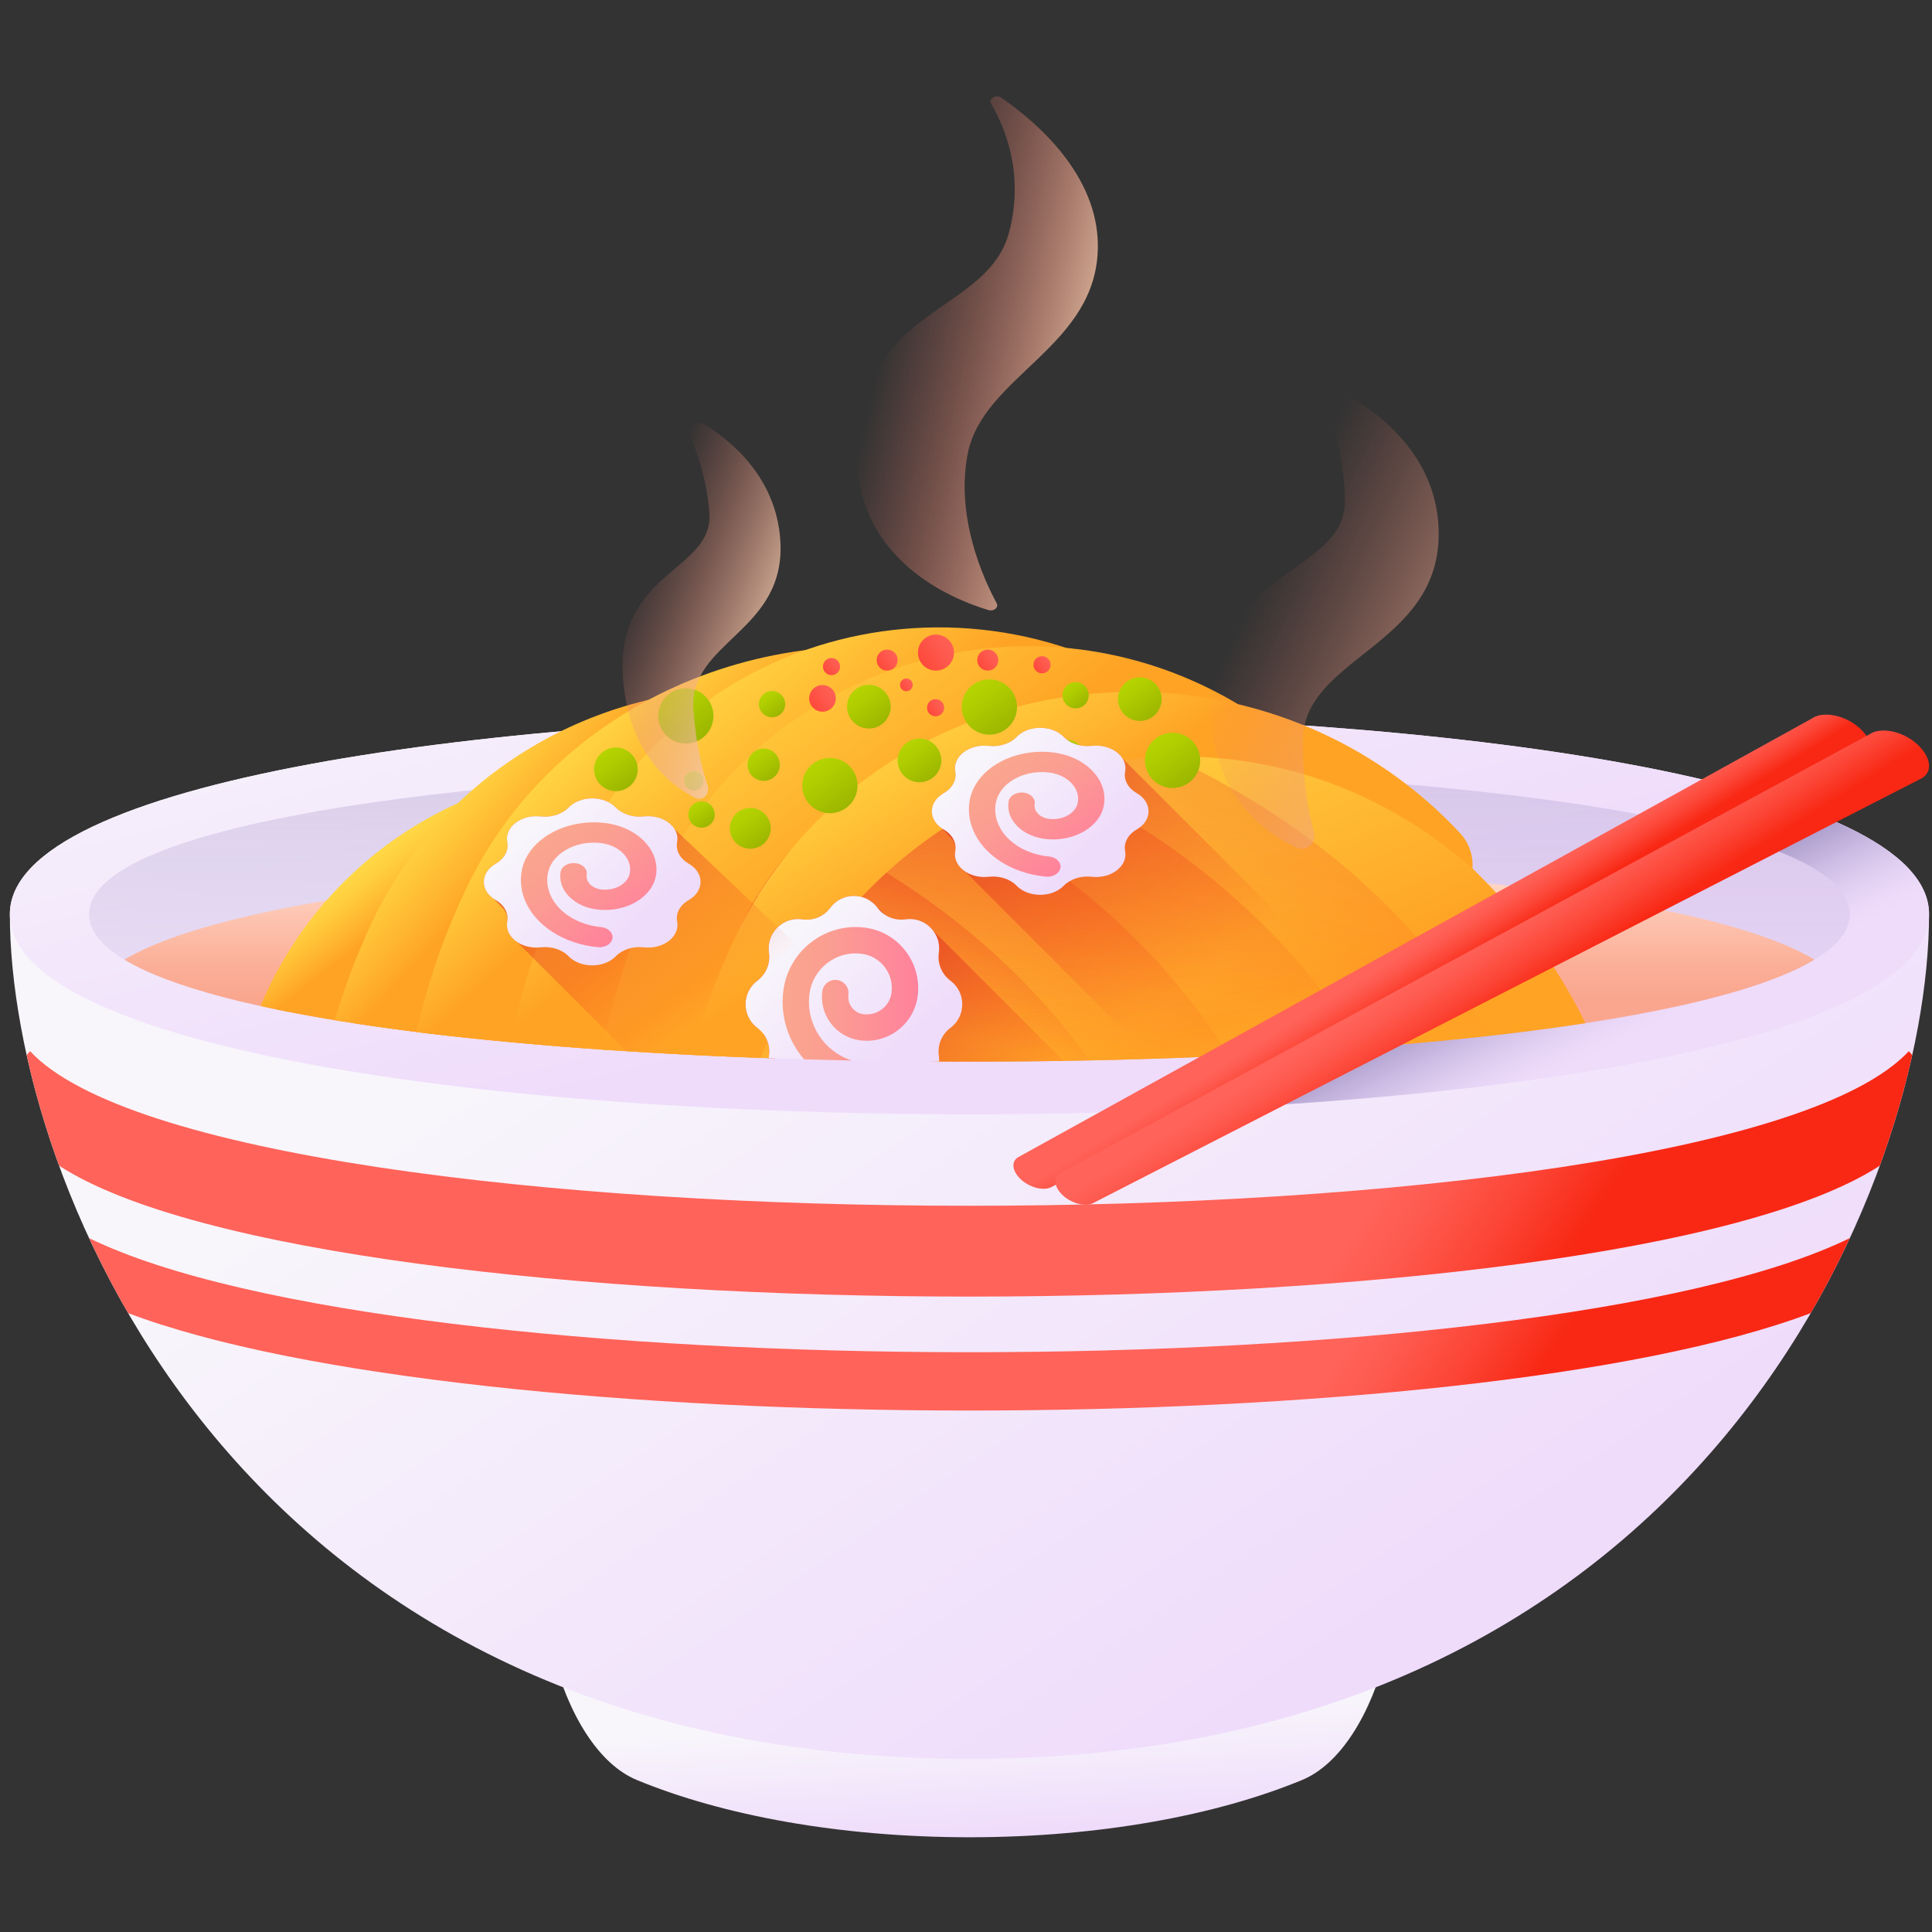 <svg width="151" height="151" viewBox="0 0 151 151" fill="none" xmlns="http://www.w3.org/2000/svg">
<rect x="0" y="0" width="151" height="151" fill="#333333" stroke="none"/>
<g clip-path="url(#clip0_343_7808)">
<path d="M75.77 133.89C63.388 133.89 52.024 132.056 43.123 129C44.404 134.065 46.809 137.895 49.776 139.121C56.471 141.888 65.647 143.595 75.77 143.595C85.893 143.595 95.069 141.888 101.764 139.121C104.731 137.895 107.137 134.065 108.417 129C99.516 132.056 88.153 133.89 75.77 133.89Z" fill="url(#paint0_linear_343_7808)"/>
<path d="M150.77 71.456C150.77 50.61 0.77 50.61 0.77 71.456C0.77 92.301 18.395 137.464 75.769 137.464C133.144 137.464 150.77 92.301 150.77 71.456Z" fill="url(#paint1_linear_343_7808)"/>
<path d="M150.77 71.456C150.77 92.301 0.77 92.301 0.77 71.456C0.77 50.61 150.77 50.61 150.77 71.456Z" fill="url(#paint2_linear_343_7808)"/>
<path d="M144.576 71.456C144.576 86.818 6.963 86.818 6.963 71.456C6.963 56.093 144.576 56.093 144.576 71.456Z" fill="url(#paint3_linear_343_7808)"/>
<path d="M9.722 75.004C16.915 79.341 37.293 81.909 60.096 82.707C62.387 82.787 64.702 80.79 67.031 80.835C69.108 80.875 71.197 82.959 73.288 82.97C102.714 83.129 132.746 80.473 141.817 75.004C124.186 64.374 27.353 64.374 9.722 75.004Z" fill="url(#paint4_linear_343_7808)"/>
<path d="M2.084 82.462C2.695 85.223 3.533 88.13 4.62 91.108C25.591 104.748 125.948 104.748 146.919 91.108C148.005 88.13 148.843 85.223 149.455 82.462C149.368 82.359 149.283 82.257 149.189 82.156C134.218 98.269 17.321 98.269 2.35 82.156C2.256 82.257 2.17 82.359 2.084 82.462Z" fill="url(#paint5_linear_343_7808)"/>
<path d="M6.963 96.768C7.87 98.72 8.884 100.681 10.017 102.631C36.867 112.781 114.672 112.781 141.521 102.631C142.654 100.681 143.669 98.72 144.576 96.768C120.244 108.659 31.295 108.659 6.963 96.768Z" fill="url(#paint6_linear_343_7808)"/>
<path d="M123.914 79.97C110.326 82.067 91.713 83.067 73.333 82.971C71.433 82.961 69.534 80.88 67.645 80.847C65.116 80.802 62.601 82.795 60.116 82.708C48.085 82.288 36.728 81.375 27.626 79.971C31.355 72.335 37.52 65.779 45.291 61.003C53.861 55.733 64.391 52.627 75.77 52.627C87.15 52.627 97.679 55.733 106.25 61.003C114.02 65.779 120.185 72.335 123.914 79.97Z" fill="url(#paint7_linear_343_7808)"/>
<path d="M116.339 80.971C112.059 73.683 105.755 67.406 98.057 62.674C93.142 59.651 87.657 57.259 81.765 55.635C71.255 52.737 60.014 53.61 50.187 58.332C48.494 59.146 46.859 60.038 45.291 61.002C37.52 65.779 31.355 72.335 27.626 79.97C51.222 83.612 89.967 83.945 116.339 80.971Z" fill="url(#paint8_linear_343_7808)"/>
<path d="M106.345 81.9C102.075 74.877 95.92 68.819 88.442 64.223C83.565 61.223 78.127 58.845 72.287 57.222C63.21 54.699 53.455 56.013 45.416 60.926C45.374 60.951 45.332 60.977 45.291 61.003C37.52 65.779 31.355 72.335 27.626 79.97C48.387 83.174 80.875 83.817 106.345 81.9Z" fill="url(#paint9_linear_343_7808)"/>
<path d="M96.048 82.52C91.791 75.688 85.74 69.791 78.422 65.293C73.891 62.506 68.874 60.255 63.502 58.648C57.407 56.825 50.799 57.629 45.374 60.951C45.346 60.968 45.318 60.986 45.291 61.003C37.52 65.779 31.355 72.335 27.626 79.971C36.729 81.375 48.086 82.288 60.117 82.708C62.398 82.788 64.703 81.379 67.021 81.423C69.135 81.463 71.259 82.96 73.387 82.971C81.027 83.01 88.707 82.859 96.048 82.52Z" fill="url(#paint10_linear_343_7808)"/>
<path d="M85.151 82.881C81.039 77.111 75.604 72.102 69.198 68.164C64.283 65.142 58.798 62.749 52.906 61.125C52.609 61.043 52.218 60.984 51.771 60.942C47.695 60.561 43.654 61.854 40.434 64.382C34.942 68.696 30.54 74.004 27.626 79.97C36.724 81.374 48.075 82.287 60.1 82.707C62.307 82.784 64.537 81.08 66.78 81.124C68.969 81.167 71.171 82.959 73.376 82.97C77.308 82.99 81.25 82.961 85.151 82.881Z" fill="url(#paint11_linear_343_7808)"/>
<path d="M75.155 82.976C71.423 78.538 66.866 74.638 61.67 71.444C56.755 68.421 51.27 66.029 45.378 64.405C45.365 64.401 45.353 64.398 45.34 64.395C42.931 63.733 40.357 64.371 38.474 66.013C33.891 70.007 30.184 74.733 27.626 79.97C40.463 81.951 57.783 82.953 75.155 82.976Z" fill="url(#paint12_linear_343_7808)"/>
<path d="M38.908 61.553C30.92 64.179 24.35 69.935 20.808 77.612C20.652 77.95 20.5 78.291 20.352 78.632C22.377 79.077 24.593 79.488 26.967 79.866C27.648 77.704 28.467 75.586 29.422 73.514C31.325 69.388 34.057 65.791 37.395 62.888C37.955 62.401 38.532 61.934 39.125 61.487C39.053 61.509 38.98 61.529 38.908 61.553Z" fill="url(#paint13_linear_343_7808)"/>
<path d="M53.308 54.182C47.099 55.141 41.444 57.806 36.905 61.756C33.567 64.659 30.835 68.256 28.932 72.382C27.829 74.773 26.908 77.226 26.17 79.738C26.711 79.826 27.258 79.915 27.817 80C29.64 80.279 31.552 80.538 33.541 80.779C33.7 80.282 33.869 79.788 34.045 79.296C34.898 76.132 36.038 73.051 37.473 70.068C38.829 67.244 40.585 64.665 42.667 62.38C45.926 58.801 49.984 55.947 54.553 54.016C54.139 54.064 53.724 54.118 53.308 54.182Z" fill="url(#paint14_linear_343_7808)"/>
<path d="M62.017 50.94C54.035 52.177 46.92 55.978 41.785 61.544C39.703 63.801 37.947 66.347 36.591 69.135C34.788 72.837 33.441 76.691 32.559 80.669C32.882 80.71 33.212 80.747 33.541 80.788C35.591 81.032 37.72 81.256 39.92 81.456C40.682 78.296 41.785 75.23 43.22 72.28C44.039 70.6 48.904 63.257 49.829 62.115C54.467 56.367 60.845 52.314 68.009 50.506C66.024 50.489 64.021 50.63 62.017 50.94Z" fill="url(#paint15_linear_343_7808)"/>
<path d="M72.314 49.053C63.085 49.362 54.614 53.662 48.967 60.75C48.123 61.806 47.343 62.926 46.632 64.106C43.411 69.441 41.164 75.262 39.923 81.456C42.358 81.685 44.879 81.885 47.461 82.062C47.997 79.621 48.716 77.252 49.613 74.962C50.167 73.361 50.79 71.783 51.49 70.232C53.208 66.438 55.596 63.082 58.493 60.288C63.214 55.738 69.29 52.679 76.011 51.65C79.373 51.133 82.735 51.151 85.993 51.658C81.757 49.81 77.1 48.891 72.314 49.053Z" fill="url(#paint16_linear_343_7808)"/>
<path d="M75.423 50.896C68.703 51.95 62.626 55.084 57.906 59.745C55.008 62.608 52.62 66.046 50.903 69.933C49.191 73.814 47.917 77.855 47.091 82.025C47.214 82.034 47.338 82.043 47.461 82.052C49.623 82.205 51.834 82.336 54.077 82.451C54.854 79.631 55.865 76.878 57.106 74.201C57.266 73.811 57.432 73.423 57.603 73.037C59.403 68.954 62.168 65.514 65.577 62.963C66.636 62.057 67.753 61.213 68.923 60.44C73.061 57.715 77.853 55.852 83.008 55.065C88.182 54.276 93.358 54.609 98.201 55.954C91.563 51.488 83.495 49.625 75.423 50.896Z" fill="url(#paint17_linear_343_7808)"/>
<path d="M114.114 65.115C112.817 63.718 111.414 62.444 109.929 61.303C102.414 55.509 92.709 52.997 83.008 54.506C77.853 55.309 73.061 57.209 68.923 59.988C63.994 63.306 59.994 67.873 57.426 73.323C56.035 76.276 54.917 79.323 54.073 82.45C54.22 82.459 54.367 82.468 54.514 82.473C56.142 82.553 57.792 82.619 59.451 82.679C64.758 68.865 77.491 59.132 92.357 59.132C101 59.132 108.922 62.423 115.083 67.892C115.158 66.906 114.84 65.894 114.114 65.115Z" fill="url(#paint18_linear_343_7808)"/>
<path d="M55.633 56.696C56.043 55.576 55.467 54.335 54.347 53.925C53.226 53.515 51.986 54.091 51.575 55.211C51.166 56.332 51.741 57.572 52.862 57.983C53.982 58.392 55.223 57.817 55.633 56.696Z" fill="url(#paint19_linear_343_7808)"/>
<path d="M48.726 58.527C47.841 58.204 46.862 58.658 46.538 59.543C46.214 60.427 46.669 61.407 47.554 61.73C48.438 62.054 49.417 61.6 49.741 60.715C50.065 59.831 49.61 58.851 48.726 58.527Z" fill="url(#paint20_linear_343_7808)"/>
<path d="M55.187 62.698C54.653 62.503 54.063 62.777 53.868 63.311C53.672 63.844 53.947 64.434 54.48 64.629C55.013 64.825 55.603 64.551 55.798 64.017C55.994 63.484 55.72 62.894 55.187 62.698Z" fill="url(#paint21_linear_343_7808)"/>
<path d="M64.629 59.251C63.443 59.381 62.587 60.447 62.716 61.633C62.846 62.819 63.912 63.676 65.098 63.546C66.284 63.417 67.141 62.35 67.011 61.164C66.882 59.978 65.815 59.122 64.629 59.251Z" fill="url(#paint22_linear_343_7808)"/>
<path d="M67.725 53.538C66.788 53.64 66.112 54.482 66.214 55.418C66.317 56.355 67.158 57.031 68.095 56.929C69.031 56.826 69.707 55.984 69.605 55.048C69.503 54.111 68.661 53.435 67.725 53.538Z" fill="url(#paint23_linear_343_7808)"/>
<path d="M60.23 54.012C59.666 54.074 59.258 54.581 59.32 55.146C59.381 55.71 59.889 56.118 60.453 56.056C61.018 55.995 61.425 55.487 61.364 54.922C61.303 54.358 60.795 53.95 60.23 54.012Z" fill="url(#paint24_linear_343_7808)"/>
<path d="M58.079 63.25C57.254 63.561 56.838 64.482 57.149 65.307C57.46 66.131 58.382 66.548 59.206 66.236C60.031 65.925 60.447 65.004 60.136 64.179C59.825 63.355 58.904 62.938 58.079 63.25Z" fill="url(#paint25_linear_343_7808)"/>
<path d="M59.241 58.59C58.59 58.836 58.262 59.563 58.507 60.215C58.753 60.866 59.48 61.194 60.131 60.949C60.782 60.703 61.111 59.976 60.865 59.325C60.62 58.673 59.892 58.344 59.241 58.59Z" fill="url(#paint26_linear_343_7808)"/>
<path d="M54.502 61.733C54.894 61.584 55.092 61.146 54.944 60.754C54.796 60.361 54.358 60.163 53.965 60.311C53.573 60.459 53.375 60.898 53.523 61.29C53.671 61.683 54.109 61.881 54.502 61.733Z" fill="url(#paint27_linear_343_7808)"/>
<path d="M79.358 56.001C79.768 54.881 79.193 53.64 78.072 53.23C76.952 52.82 75.711 53.396 75.301 54.516C74.891 55.636 75.467 56.877 76.587 57.287C77.708 57.697 78.948 57.122 79.358 56.001Z" fill="url(#paint28_linear_343_7808)"/>
<path d="M72.451 57.832C71.567 57.508 70.587 57.963 70.264 58.847C69.94 59.732 70.394 60.711 71.279 61.035C72.163 61.359 73.143 60.904 73.466 60.02C73.79 59.135 73.336 58.156 72.451 57.832Z" fill="url(#paint29_linear_343_7808)"/>
<path d="M78.912 62.003C78.379 61.808 77.788 62.082 77.593 62.616C77.398 63.149 77.672 63.74 78.205 63.935C78.739 64.13 79.329 63.856 79.524 63.322C79.719 62.789 79.445 62.198 78.912 62.003Z" fill="url(#paint30_linear_343_7808)"/>
<path d="M91.411 57.282C90.225 57.411 89.369 58.477 89.498 59.664C89.628 60.85 90.694 61.706 91.88 61.577C93.066 61.447 93.923 60.381 93.793 59.195C93.664 58.009 92.597 57.152 91.411 57.282Z" fill="url(#paint31_linear_343_7808)"/>
<path d="M90.781 54.458C90.679 53.522 89.837 52.845 88.9 52.948C87.964 53.05 87.288 53.892 87.39 54.828C87.492 55.764 88.334 56.44 89.271 56.338C90.207 56.236 90.883 55.394 90.781 54.458Z" fill="url(#paint32_linear_343_7808)"/>
<path d="M83.956 53.317C83.391 53.378 82.984 53.886 83.045 54.45C83.107 55.015 83.614 55.422 84.179 55.361C84.743 55.299 85.151 54.791 85.09 54.227C85.028 53.663 84.52 53.255 83.956 53.317Z" fill="url(#paint33_linear_343_7808)"/>
<path d="M81.805 62.554C80.981 62.865 80.564 63.787 80.876 64.611C81.187 65.436 82.108 65.853 82.933 65.541C83.758 65.23 84.174 64.309 83.863 63.484C83.551 62.659 82.63 62.243 81.805 62.554Z" fill="url(#paint34_linear_343_7808)"/>
<path d="M82.967 57.895C82.316 58.141 81.987 58.868 82.233 59.519C82.479 60.17 83.206 60.499 83.857 60.253C84.508 60.007 84.837 59.28 84.591 58.629C84.345 57.978 83.618 57.65 82.967 57.895Z" fill="url(#paint35_linear_343_7808)"/>
<path d="M78.227 61.038C78.62 60.889 78.818 60.451 78.67 60.058C78.522 59.666 78.084 59.468 77.691 59.616C77.298 59.764 77.1 60.202 77.248 60.595C77.397 60.988 77.835 61.186 78.227 61.038Z" fill="url(#paint36_linear_343_7808)"/>
<path d="M72.668 52.328C73.398 52.595 74.206 52.22 74.474 51.49C74.741 50.759 74.366 49.951 73.636 49.683C72.905 49.416 72.097 49.791 71.829 50.522C71.562 51.252 71.937 52.061 72.668 52.328Z" fill="url(#paint37_linear_343_7808)"/>
<path d="M65.619 52.331C65.746 51.983 65.567 51.599 65.22 51.471C64.872 51.344 64.487 51.523 64.36 51.87C64.233 52.218 64.412 52.603 64.759 52.73C65.107 52.857 65.492 52.679 65.619 52.331Z" fill="url(#paint38_linear_343_7808)"/>
<path d="M73.79 55.24C73.75 54.873 73.419 54.607 73.051 54.647C72.683 54.687 72.418 55.018 72.458 55.386C72.498 55.754 72.829 56.019 73.197 55.979C73.565 55.939 73.831 55.608 73.79 55.24Z" fill="url(#paint39_linear_343_7808)"/>
<path d="M82.109 51.883C82.068 51.516 81.738 51.25 81.37 51.29C81.002 51.33 80.736 51.661 80.776 52.029C80.817 52.397 81.148 52.662 81.515 52.622C81.883 52.582 82.149 52.251 82.109 51.883Z" fill="url(#paint40_linear_343_7808)"/>
<path d="M65.259 54.216C65.056 53.679 64.456 53.407 63.918 53.61C63.381 53.813 63.109 54.414 63.312 54.951C63.515 55.489 64.116 55.76 64.653 55.557C65.191 55.354 65.462 54.754 65.259 54.216Z" fill="url(#paint41_linear_343_7808)"/>
<path d="M70.106 51.303C69.945 50.878 69.472 50.664 69.047 50.824C68.623 50.984 68.409 51.458 68.569 51.883C68.729 52.307 69.203 52.521 69.627 52.361C70.052 52.201 70.266 51.727 70.106 51.303Z" fill="url(#paint42_linear_343_7808)"/>
<path d="M77.969 51.303C77.809 50.878 77.335 50.664 76.91 50.824C76.486 50.984 76.272 51.458 76.432 51.883C76.592 52.307 77.066 52.521 77.491 52.361C77.915 52.201 78.129 51.727 77.969 51.303Z" fill="url(#paint43_linear_343_7808)"/>
<path d="M70.376 53.702C70.472 53.958 70.758 54.087 71.014 53.991C71.27 53.894 71.399 53.608 71.303 53.352C71.206 53.097 70.92 52.968 70.664 53.064C70.408 53.161 70.279 53.447 70.376 53.702Z" fill="url(#paint44_linear_343_7808)"/>
<path d="M72.904 72.703C72.417 72.089 71.626 71.727 70.767 71.853H70.764C70.652 71.87 70.54 71.876 70.428 71.876C69.976 71.876 69.535 71.741 69.161 71.494C69.083 71.412 68.673 71.001 68.536 70.893C68.075 70.315 67.409 70.023 66.74 70.023C66.046 70.023 65.352 70.332 64.893 70.95C64.387 71.629 63.549 71.976 62.714 71.853H62.711C61.184 71.629 59.875 72.941 60.099 74.464V74.467C60.117 74.579 60.123 74.691 60.123 74.802C60.123 75.52 59.784 76.208 59.196 76.647C58.578 77.108 58.27 77.799 58.27 78.491C58.27 79.161 58.561 79.83 59.138 80.289C59.19 80.356 59.479 80.37 59.601 80.495C59.729 80.626 59.689 80.867 59.729 80.905C60.043 81.373 60.184 81.944 60.099 82.517V82.52C60.09 82.584 60.084 82.645 60.082 82.706C62.239 82.782 64.419 81.371 66.611 81.415C68.85 81.459 71.102 82.958 73.357 82.97C76.613 82.987 79.877 82.969 83.119 82.918L72.904 72.703Z" fill="url(#paint45_linear_343_7808)"/>
<path d="M75.208 78.491C75.208 79.185 74.899 79.879 74.281 80.338C73.602 80.844 73.255 81.682 73.378 82.518V82.52C73.402 82.674 73.408 82.823 73.399 82.971C71.12 82.962 68.843 82.932 66.581 82.888C65.331 82.862 64.087 82.832 62.849 82.797C61.922 82.77 60.999 82.741 60.081 82.709C60.084 82.647 60.09 82.585 60.099 82.52V82.518C60.222 81.682 59.875 80.844 59.196 80.338C58.578 79.879 58.27 79.185 58.27 78.491C58.27 77.8 58.578 77.109 59.196 76.647C59.784 76.209 60.123 75.52 60.123 74.803C60.123 74.691 60.117 74.579 60.099 74.468V74.465C59.875 72.941 61.184 71.629 62.711 71.853H62.714C63.549 71.976 64.387 71.629 64.893 70.95C65.352 70.332 66.046 70.023 66.74 70.023C67.431 70.023 68.123 70.332 68.584 70.95C69.022 71.538 69.711 71.876 70.428 71.876C70.54 71.876 70.652 71.871 70.764 71.853H70.767C72.29 71.629 73.599 72.941 73.378 74.465V74.468C73.255 75.303 73.602 76.141 74.281 76.647C74.899 77.109 75.208 77.8 75.208 78.491Z" fill="url(#paint46_linear_343_7808)"/>
<path d="M71.726 77.829C71.591 78.897 71.046 79.844 70.199 80.503C69.349 81.159 68.296 81.447 67.232 81.312C66.323 81.197 65.517 80.735 64.958 80.012C64.397 79.288 64.152 78.391 64.267 77.485C64.341 76.921 64.855 76.523 65.42 76.594C65.982 76.665 66.382 77.182 66.311 77.744C66.264 78.106 66.361 78.462 66.585 78.75C66.808 79.038 67.129 79.223 67.491 79.268C68.011 79.335 68.523 79.194 68.938 78.873C69.352 78.553 69.617 78.091 69.682 77.57C69.87 76.091 68.82 74.732 67.338 74.544C66.373 74.421 65.417 74.682 64.649 75.276C63.879 75.873 63.388 76.732 63.264 77.697C62.97 80.035 64.411 82.2 66.582 82.888C65.332 82.862 64.088 82.832 62.849 82.797C62.241 82.097 61.776 81.273 61.491 80.382C61.197 79.462 61.093 78.462 61.223 77.438C61.62 74.318 64.479 72.103 67.597 72.5C70.205 72.832 72.055 75.223 71.726 77.829Z" fill="url(#paint47_linear_343_7808)"/>
<path d="M110.054 81.597L87.729 59.273C87.308 58.612 86.368 58.178 85.326 58.295L85.324 58.295C84.487 58.389 83.65 58.122 83.145 57.599C82.224 56.647 80.372 56.647 79.452 57.599C78.947 58.122 78.109 58.389 77.272 58.295L77.27 58.295C75.746 58.123 74.436 59.132 74.659 60.307L74.659 60.308C74.782 60.953 74.435 61.598 73.757 61.988C72.571 62.668 72.526 64.007 73.615 64.742L74.32 65.475C74.584 65.749 74.729 66.131 74.661 66.505C74.66 66.508 74.66 66.51 74.659 66.513L74.659 66.515C74.539 67.145 74.864 67.726 75.423 68.104L90.071 82.752C97.038 82.531 103.799 82.146 110.054 81.597Z" fill="url(#paint48_linear_343_7808)"/>
<path d="M88.84 64.833C88.161 65.223 87.814 65.868 87.936 66.513L87.937 66.514C88.16 67.689 86.851 68.698 85.326 68.526L85.324 68.526C84.487 68.432 83.65 68.699 83.144 69.222C82.224 70.175 80.372 70.175 79.451 69.222C78.946 68.699 78.109 68.432 77.272 68.526L77.27 68.526C75.745 68.698 74.436 67.689 74.659 66.514L74.659 66.513C74.781 65.868 74.435 65.223 73.756 64.833C72.52 64.124 72.52 62.697 73.756 61.988C74.435 61.598 74.781 60.953 74.659 60.308L74.659 60.307C74.436 59.132 75.745 58.123 77.27 58.295L77.272 58.295C78.109 58.389 78.946 58.122 79.451 57.599C80.372 56.647 82.224 56.647 83.144 57.599C83.65 58.122 84.487 58.389 85.324 58.295L85.326 58.295C86.851 58.123 88.16 59.132 87.937 60.307L87.936 60.308C87.814 60.953 88.161 61.598 88.84 61.988C90.076 62.697 90.076 64.124 88.84 64.833Z" fill="url(#paint49_linear_343_7808)"/>
<path d="M76.05 64.868C75.755 64.156 75.652 63.386 75.782 62.597C76.178 60.194 79.038 58.487 82.156 58.793C84.764 59.049 86.615 60.891 86.284 62.9C86.149 63.721 85.607 64.452 84.758 64.958C83.909 65.465 82.855 65.686 81.79 65.582C80.883 65.493 80.076 65.138 79.516 64.581C78.957 64.024 78.712 63.333 78.828 62.634C78.899 62.199 79.415 61.892 79.978 61.947C80.543 62.002 80.941 62.4 80.87 62.834C80.824 63.112 80.921 63.388 81.144 63.61C81.367 63.831 81.688 63.973 82.05 64.008C82.569 64.059 83.083 63.951 83.497 63.704C83.911 63.457 84.175 63.1 84.242 62.7C84.43 61.559 83.378 60.512 81.897 60.367C80.932 60.272 79.977 60.473 79.207 60.932C78.438 61.391 77.947 62.054 77.825 62.797C77.49 64.825 79.359 66.684 81.99 66.942C82.554 66.997 82.953 67.394 82.881 67.829C82.81 68.264 82.294 68.571 81.73 68.516C78.996 68.248 76.838 66.769 76.05 64.868Z" fill="url(#paint50_linear_343_7808)"/>
<path d="M70.878 82.032C67.25 81.994 63.641 82.831 60.091 82.706C56.293 82.573 52.562 82.391 48.949 82.159L40.408 73.618C39.849 73.241 39.525 72.659 39.646 72.029V72.026C39.646 72.026 39.646 72.023 39.646 72.02C39.716 71.647 39.569 71.265 39.305 70.988L38.599 70.256C38.078 69.903 37.816 69.412 37.816 68.923C37.816 68.391 38.125 67.856 38.743 67.503C39.419 67.112 39.766 66.468 39.646 65.823V65.82C39.584 65.491 39.64 65.173 39.793 64.894C40.019 64.465 40.461 64.121 41.011 63.938C41.387 63.809 41.81 63.759 42.255 63.809H42.258C43.096 63.903 43.931 63.638 44.437 63.115C44.899 62.638 45.59 62.4 46.284 62.4C46.978 62.4 47.669 62.638 48.131 63.115C48.566 63.568 49.255 63.826 49.975 63.826C50.087 63.826 50.199 63.821 50.31 63.809C51.355 63.691 52.293 64.126 52.714 64.788L70.878 82.032Z" fill="url(#paint51_linear_343_7808)"/>
<path d="M53.826 70.348C53.147 70.737 52.8 71.382 52.923 72.027L52.923 72.029C53.146 73.204 51.837 74.213 50.312 74.041L50.31 74.041C49.473 73.946 48.636 74.214 48.13 74.737C47.21 75.689 45.358 75.689 44.438 74.737C43.932 74.214 43.095 73.947 42.258 74.041L42.256 74.041C40.731 74.213 39.422 73.204 39.645 72.029L39.645 72.027C39.768 71.382 39.421 70.737 38.743 70.348C37.506 69.639 37.506 68.212 38.743 67.502C39.421 67.113 39.768 66.468 39.645 65.823L39.645 65.822C39.422 64.647 40.731 63.638 42.256 63.809L42.258 63.81C43.096 63.904 43.933 63.637 44.438 63.114C45.358 62.161 47.21 62.161 48.131 63.114C48.636 63.637 49.473 63.904 50.31 63.81L50.312 63.809C51.837 63.638 53.146 64.647 52.923 65.822L52.923 65.823C52.8 66.468 53.147 67.113 53.826 67.502C55.062 68.212 55.062 69.639 53.826 70.348Z" fill="url(#paint52_linear_343_7808)"/>
<path d="M41.036 70.382C40.741 69.671 40.638 68.9 40.768 68.112C41.165 65.709 44.024 64.002 47.143 64.308C49.75 64.563 51.602 66.406 51.27 68.415C51.135 69.235 50.593 69.966 49.744 70.473C48.895 70.979 47.842 71.201 46.776 71.097C45.87 71.008 45.062 70.652 44.503 70.095C43.943 69.539 43.698 68.847 43.814 68.149C43.886 67.714 44.401 67.407 44.965 67.462C45.529 67.517 45.928 67.914 45.856 68.349C45.81 68.627 45.907 68.902 46.13 69.124C46.353 69.346 46.675 69.487 47.036 69.523C47.555 69.574 48.069 69.466 48.483 69.219C48.897 68.972 49.162 68.615 49.228 68.215C49.416 67.073 48.364 66.026 46.883 65.882C45.918 65.787 44.963 65.988 44.194 66.447C43.425 66.906 42.934 67.568 42.811 68.312C42.476 70.34 44.345 72.199 46.976 72.457C47.54 72.512 47.939 72.908 47.868 73.344C47.796 73.778 47.281 74.086 46.717 74.03C43.982 73.763 41.824 72.284 41.036 70.382Z" fill="url(#paint53_linear_343_7808)"/>
<path d="M103.705 32.038C103.352 31.144 104.323 30.308 105.159 30.783C108.111 32.462 112.444 35.916 112.444 41.729C112.444 50.544 101.826 51.375 101.826 57.904C101.826 61.255 102.27 63.569 102.702 65.028C102.952 65.872 102.088 66.615 101.293 66.239C98.647 64.988 94.578 61.934 94.578 54.988C94.578 44.697 105.108 44.85 105.108 39.224C105.108 36.285 104.391 33.77 103.705 32.038Z" fill="url(#paint54_linear_343_7808)"/>
<path d="M77.457 8.1C77.227 7.707 77.844 7.348 78.257 7.634C81.062 9.573 85.805 13.674 85.805 19.221C85.805 27.097 76.828 29.327 75.632 35.469C74.665 40.437 76.882 45.273 77.899 47.151C78.076 47.477 77.669 47.808 77.249 47.682C74.156 46.755 65.834 43.323 67.077 33.433C68.281 23.852 77.285 24.29 78.883 18.091C80.032 13.64 78.617 10.079 77.457 8.1Z" fill="url(#paint55_linear_343_7808)"/>
<path d="M53.961 34.132C53.646 33.395 54.307 32.705 54.95 33.097C57.221 34.482 60.617 37.332 60.98 42.128C61.531 49.402 53.79 50.088 54.198 55.476C54.408 58.241 54.878 60.15 55.286 61.355C55.523 62.051 54.935 62.664 54.328 62.354C52.308 61.321 49.131 58.801 48.697 53.07C48.054 44.578 55.791 44.705 55.44 40.062C55.256 37.637 54.572 35.561 53.961 34.132Z" fill="url(#paint56_linear_343_7808)"/>
<path d="M150.77 71.457C150.77 80.157 124.629 85.228 94.173 86.663L103.067 82.13C126.299 80.613 144.576 77.054 144.576 71.457C144.576 69.092 141.314 67.089 135.793 65.454L140.493 63.057C146.932 65.325 150.77 68.124 150.77 71.457Z" fill="url(#paint57_linear_343_7808)"/>
<path d="M141.635 56.144L79.529 90.471C78.768 90.997 79.423 92.255 80.714 92.746C81.308 92.972 81.893 92.968 82.255 92.735L145.75 59.563C147.214 58.623 145.448 56.165 143.101 55.876C142.511 55.803 141.991 55.898 141.635 56.144Z" fill="url(#paint58_linear_343_7808)"/>
<path d="M146.12 57.389L82.806 91.715C82.044 92.242 82.699 93.5 83.99 93.991C84.584 94.216 85.17 94.212 85.532 93.98L150.236 60.807C151.699 59.867 149.933 57.409 147.587 57.12C146.996 57.047 146.477 57.143 146.12 57.389Z" fill="url(#paint59_linear_343_7808)"/>
</g>
<defs>
<linearGradient id="paint0_linear_343_7808" x1="76.079" y1="134.094" x2="76.628" y2="143.154" gradientUnits="userSpaceOnUse">
<stop stop-color="#F8F6FB"/>
<stop offset="1" stop-color="#EFDCFB"/>
</linearGradient>
<linearGradient id="paint1_linear_343_7808" x1="64.389" y1="62.651" x2="107.624" y2="127.062" gradientUnits="userSpaceOnUse">
<stop stop-color="#F8F6FB"/>
<stop offset="1" stop-color="#EFDCFB"/>
</linearGradient>
<linearGradient id="paint2_linear_343_7808" x1="66.658" y1="34.673" x2="77.247" y2="77.418" gradientUnits="userSpaceOnUse">
<stop stop-color="#F8F6FB"/>
<stop offset="1" stop-color="#EFDCFB"/>
</linearGradient>
<linearGradient id="paint3_linear_343_7808" x1="75.769" y1="100.897" x2="75.769" y2="-5.46" gradientUnits="userSpaceOnUse">
<stop stop-color="#EFDCFB" stop-opacity="0"/>
<stop offset="0.029" stop-color="#E9D6F7" stop-opacity="0.029"/>
<stop offset="0.22" stop-color="#C5B5DE" stop-opacity="0.22"/>
<stop offset="0.414" stop-color="#AA9BCB" stop-opacity="0.414"/>
<stop offset="0.608" stop-color="#9688BD" stop-opacity="0.608"/>
<stop offset="0.803" stop-color="#8A7DB5" stop-opacity="0.803"/>
<stop offset="1" stop-color="#8679B2"/>
</linearGradient>
<linearGradient id="paint4_linear_343_7808" x1="75.769" y1="67.662" x2="75.769" y2="78.119" gradientUnits="userSpaceOnUse">
<stop stop-color="#FFDECF"/>
<stop offset="0.379" stop-color="#FDC4B0"/>
<stop offset="0.765" stop-color="#FBAE97"/>
<stop offset="1" stop-color="#FAA68E"/>
</linearGradient>
<linearGradient id="paint5_linear_343_7808" x1="101.414" y1="102.972" x2="113.767" y2="111.207" gradientUnits="userSpaceOnUse">
<stop stop-color="#FF6359"/>
<stop offset="0.224" stop-color="#FE5B50"/>
<stop offset="0.595" stop-color="#FC4637"/>
<stop offset="1" stop-color="#F82814"/>
</linearGradient>
<linearGradient id="paint6_linear_343_7808" x1="99.182" y1="114.29" x2="110.54" y2="121.862" gradientUnits="userSpaceOnUse">
<stop stop-color="#FF6359"/>
<stop offset="0.224" stop-color="#FE5B50"/>
<stop offset="0.595" stop-color="#FC4637"/>
<stop offset="1" stop-color="#F82814"/>
</linearGradient>
<linearGradient id="paint7_linear_343_7808" x1="66.343" y1="57.01" x2="78.499" y2="86.618" gradientUnits="userSpaceOnUse">
<stop stop-color="#FFD945"/>
<stop offset="0.304" stop-color="#FFCD3E"/>
<stop offset="0.856" stop-color="#FFAD2B"/>
<stop offset="1" stop-color="#FFA325"/>
</linearGradient>
<linearGradient id="paint8_linear_343_7808" x1="73.037" y1="74.068" x2="85.979" y2="-4.461" gradientUnits="userSpaceOnUse">
<stop stop-color="#F82814" stop-opacity="0"/>
<stop offset="1" stop-color="#C0272D"/>
</linearGradient>
<linearGradient id="paint9_linear_343_7808" x1="67.447" y1="84.955" x2="59.532" y2="15.983" gradientUnits="userSpaceOnUse">
<stop stop-color="#F82814" stop-opacity="0"/>
<stop offset="1" stop-color="#C0272D"/>
</linearGradient>
<linearGradient id="paint10_linear_343_7808" x1="62.28" y1="78.743" x2="73.457" y2="15.655" gradientUnits="userSpaceOnUse">
<stop stop-color="#F82814" stop-opacity="0"/>
<stop offset="1" stop-color="#C0272D"/>
</linearGradient>
<linearGradient id="paint11_linear_343_7808" x1="58.558" y1="75.075" x2="68.705" y2="45.37" gradientUnits="userSpaceOnUse">
<stop stop-color="#F82814" stop-opacity="0"/>
<stop offset="1" stop-color="#C0272D"/>
</linearGradient>
<linearGradient id="paint12_linear_343_7808" x1="51.495" y1="83.2" x2="49.927" y2="57.318" gradientUnits="userSpaceOnUse">
<stop stop-color="#F82814" stop-opacity="0"/>
<stop offset="1" stop-color="#C0272D"/>
</linearGradient>
<linearGradient id="paint13_linear_343_7808" x1="27.944" y1="67.744" x2="30.983" y2="71.665" gradientUnits="userSpaceOnUse">
<stop stop-color="#FFD945"/>
<stop offset="0.304" stop-color="#FFCD3E"/>
<stop offset="0.856" stop-color="#FFAD2B"/>
<stop offset="1" stop-color="#FFA325"/>
</linearGradient>
<linearGradient id="paint14_linear_343_7808" x1="34.261" y1="61.269" x2="40.34" y2="66.857" gradientUnits="userSpaceOnUse">
<stop stop-color="#FFD945"/>
<stop offset="0.304" stop-color="#FFCD3E"/>
<stop offset="0.856" stop-color="#FFAD2B"/>
<stop offset="1" stop-color="#FFA325"/>
</linearGradient>
<linearGradient id="paint15_linear_343_7808" x1="43.132" y1="57.932" x2="50.093" y2="65.383" gradientUnits="userSpaceOnUse">
<stop stop-color="#FFD945"/>
<stop offset="0.304" stop-color="#FFCD3E"/>
<stop offset="0.856" stop-color="#FFAD2B"/>
<stop offset="1" stop-color="#FFA325"/>
</linearGradient>
<linearGradient id="paint16_linear_343_7808" x1="51.907" y1="52.476" x2="61.025" y2="64.094" gradientUnits="userSpaceOnUse">
<stop stop-color="#FFD945"/>
<stop offset="0.304" stop-color="#FFCD3E"/>
<stop offset="0.856" stop-color="#FFAD2B"/>
<stop offset="1" stop-color="#FFA325"/>
</linearGradient>
<linearGradient id="paint17_linear_343_7808" x1="56.868" y1="47.474" x2="69.809" y2="65.121" gradientUnits="userSpaceOnUse">
<stop stop-color="#FFD945"/>
<stop offset="0.304" stop-color="#FFCD3E"/>
<stop offset="0.856" stop-color="#FFAD2B"/>
<stop offset="1" stop-color="#FFA325"/>
</linearGradient>
<linearGradient id="paint18_linear_343_7808" x1="71.543" y1="52.786" x2="79.19" y2="65.531" gradientUnits="userSpaceOnUse">
<stop stop-color="#FFD945"/>
<stop offset="0.304" stop-color="#FFCD3E"/>
<stop offset="0.856" stop-color="#FFAD2B"/>
<stop offset="1" stop-color="#FFA325"/>
</linearGradient>
<linearGradient id="paint19_linear_343_7808" x1="51.68" y1="53.287" x2="57.662" y2="61.58" gradientUnits="userSpaceOnUse">
<stop stop-color="#BADA00"/>
<stop offset="0.227" stop-color="#B0CE00"/>
<stop offset="0.638" stop-color="#95AE00"/>
<stop offset="1" stop-color="#798C00"/>
</linearGradient>
<linearGradient id="paint20_linear_343_7808" x1="46.621" y1="58.023" x2="51.343" y2="64.57" gradientUnits="userSpaceOnUse">
<stop stop-color="#BADA00"/>
<stop offset="0.227" stop-color="#B0CE00"/>
<stop offset="0.638" stop-color="#95AE00"/>
<stop offset="1" stop-color="#798C00"/>
</linearGradient>
<linearGradient id="paint21_linear_343_7808" x1="53.917" y1="62.395" x2="56.764" y2="66.341" gradientUnits="userSpaceOnUse">
<stop stop-color="#BADA00"/>
<stop offset="0.227" stop-color="#B0CE00"/>
<stop offset="0.638" stop-color="#95AE00"/>
<stop offset="1" stop-color="#798C00"/>
</linearGradient>
<linearGradient id="paint22_linear_343_7808" x1="62.94" y1="58.731" x2="68.922" y2="67.025" gradientUnits="userSpaceOnUse">
<stop stop-color="#BADA00"/>
<stop offset="0.227" stop-color="#B0CE00"/>
<stop offset="0.638" stop-color="#95AE00"/>
<stop offset="1" stop-color="#798C00"/>
</linearGradient>
<linearGradient id="paint23_linear_343_7808" x1="66.391" y1="53.127" x2="71.113" y2="59.675" gradientUnits="userSpaceOnUse">
<stop stop-color="#BADA00"/>
<stop offset="0.227" stop-color="#B0CE00"/>
<stop offset="0.638" stop-color="#95AE00"/>
<stop offset="1" stop-color="#798C00"/>
</linearGradient>
<linearGradient id="paint24_linear_343_7808" x1="59.426" y1="53.765" x2="62.273" y2="57.712" gradientUnits="userSpaceOnUse">
<stop stop-color="#BADA00"/>
<stop offset="0.227" stop-color="#B0CE00"/>
<stop offset="0.638" stop-color="#95AE00"/>
<stop offset="1" stop-color="#798C00"/>
</linearGradient>
<linearGradient id="paint25_linear_343_7808" x1="57.221" y1="62.772" x2="61.642" y2="68.9" gradientUnits="userSpaceOnUse">
<stop stop-color="#BADA00"/>
<stop offset="0.227" stop-color="#B0CE00"/>
<stop offset="0.638" stop-color="#95AE00"/>
<stop offset="1" stop-color="#798C00"/>
</linearGradient>
<linearGradient id="paint26_linear_343_7808" x1="58.564" y1="58.213" x2="62.054" y2="63.051" gradientUnits="userSpaceOnUse">
<stop stop-color="#BADA00"/>
<stop offset="0.227" stop-color="#B0CE00"/>
<stop offset="0.638" stop-color="#95AE00"/>
<stop offset="1" stop-color="#798C00"/>
</linearGradient>
<linearGradient id="paint27_linear_343_7808" x1="53.557" y1="60.084" x2="55.661" y2="63.001" gradientUnits="userSpaceOnUse">
<stop stop-color="#BADA00"/>
<stop offset="0.227" stop-color="#B0CE00"/>
<stop offset="0.638" stop-color="#95AE00"/>
<stop offset="1" stop-color="#798C00"/>
</linearGradient>
<linearGradient id="paint28_linear_343_7808" x1="75.406" y1="52.591" x2="81.388" y2="60.884" gradientUnits="userSpaceOnUse">
<stop stop-color="#BADA00"/>
<stop offset="0.227" stop-color="#B0CE00"/>
<stop offset="0.638" stop-color="#95AE00"/>
<stop offset="1" stop-color="#798C00"/>
</linearGradient>
<linearGradient id="paint29_linear_343_7808" x1="70.346" y1="57.328" x2="75.069" y2="63.874" gradientUnits="userSpaceOnUse">
<stop stop-color="#BADA00"/>
<stop offset="0.227" stop-color="#B0CE00"/>
<stop offset="0.638" stop-color="#95AE00"/>
<stop offset="1" stop-color="#798C00"/>
</linearGradient>
<linearGradient id="paint30_linear_343_7808" x1="77.643" y1="61.699" x2="80.49" y2="65.646" gradientUnits="userSpaceOnUse">
<stop stop-color="#BADA00"/>
<stop offset="0.227" stop-color="#B0CE00"/>
<stop offset="0.638" stop-color="#95AE00"/>
<stop offset="1" stop-color="#798C00"/>
</linearGradient>
<linearGradient id="paint31_linear_343_7808" x1="89.722" y1="56.762" x2="95.704" y2="65.055" gradientUnits="userSpaceOnUse">
<stop stop-color="#BADA00"/>
<stop offset="0.227" stop-color="#B0CE00"/>
<stop offset="0.638" stop-color="#95AE00"/>
<stop offset="1" stop-color="#798C00"/>
</linearGradient>
<linearGradient id="paint32_linear_343_7808" x1="87.567" y1="52.537" x2="92.29" y2="59.084" gradientUnits="userSpaceOnUse">
<stop stop-color="#BADA00"/>
<stop offset="0.227" stop-color="#B0CE00"/>
<stop offset="0.638" stop-color="#95AE00"/>
<stop offset="1" stop-color="#798C00"/>
</linearGradient>
<linearGradient id="paint33_linear_343_7808" x1="83.152" y1="53.069" x2="85.999" y2="57.017" gradientUnits="userSpaceOnUse">
<stop stop-color="#BADA00"/>
<stop offset="0.227" stop-color="#B0CE00"/>
<stop offset="0.638" stop-color="#95AE00"/>
<stop offset="1" stop-color="#798C00"/>
</linearGradient>
<linearGradient id="paint34_linear_343_7808" x1="80.947" y1="62.076" x2="85.368" y2="68.205" gradientUnits="userSpaceOnUse">
<stop stop-color="#BADA00"/>
<stop offset="0.227" stop-color="#B0CE00"/>
<stop offset="0.638" stop-color="#95AE00"/>
<stop offset="1" stop-color="#798C00"/>
</linearGradient>
<linearGradient id="paint35_linear_343_7808" x1="82.29" y1="57.518" x2="85.779" y2="62.356" gradientUnits="userSpaceOnUse">
<stop stop-color="#BADA00"/>
<stop offset="0.227" stop-color="#B0CE00"/>
<stop offset="0.638" stop-color="#95AE00"/>
<stop offset="1" stop-color="#798C00"/>
</linearGradient>
<linearGradient id="paint36_linear_343_7808" x1="77.282" y1="59.389" x2="79.386" y2="62.305" gradientUnits="userSpaceOnUse">
<stop stop-color="#BADA00"/>
<stop offset="0.227" stop-color="#B0CE00"/>
<stop offset="0.638" stop-color="#95AE00"/>
<stop offset="1" stop-color="#798C00"/>
</linearGradient>
<linearGradient id="paint37_linear_343_7808" x1="74.89" y1="49.752" x2="69.485" y2="53.65" gradientUnits="userSpaceOnUse">
<stop stop-color="#FF6359"/>
<stop offset="0.224" stop-color="#FE5B50"/>
<stop offset="0.595" stop-color="#FC4637"/>
<stop offset="1" stop-color="#F82814"/>
</linearGradient>
<linearGradient id="paint38_linear_343_7808" x1="65.817" y1="51.504" x2="63.245" y2="53.36" gradientUnits="userSpaceOnUse">
<stop stop-color="#FF6359"/>
<stop offset="0.224" stop-color="#FE5B50"/>
<stop offset="0.595" stop-color="#FC4637"/>
<stop offset="1" stop-color="#F82814"/>
</linearGradient>
<linearGradient id="paint39_linear_343_7808" x1="73.952" y1="54.716" x2="71.379" y2="56.572" gradientUnits="userSpaceOnUse">
<stop stop-color="#FF6359"/>
<stop offset="0.224" stop-color="#FE5B50"/>
<stop offset="0.595" stop-color="#FC4637"/>
<stop offset="1" stop-color="#F82814"/>
</linearGradient>
<linearGradient id="paint40_linear_343_7808" x1="82.27" y1="51.359" x2="79.697" y2="53.215" gradientUnits="userSpaceOnUse">
<stop stop-color="#FF6359"/>
<stop offset="0.224" stop-color="#FE5B50"/>
<stop offset="0.595" stop-color="#FC4637"/>
<stop offset="1" stop-color="#F82814"/>
</linearGradient>
<linearGradient id="paint41_linear_343_7808" x1="65.571" y1="53.657" x2="61.576" y2="56.538" gradientUnits="userSpaceOnUse">
<stop stop-color="#FF6359"/>
<stop offset="0.224" stop-color="#FE5B50"/>
<stop offset="0.595" stop-color="#FC4637"/>
<stop offset="1" stop-color="#F82814"/>
</linearGradient>
<linearGradient id="paint42_linear_343_7808" x1="70.352" y1="50.861" x2="67.198" y2="53.136" gradientUnits="userSpaceOnUse">
<stop stop-color="#FF6359"/>
<stop offset="0.224" stop-color="#FE5B50"/>
<stop offset="0.595" stop-color="#FC4637"/>
<stop offset="1" stop-color="#F82814"/>
</linearGradient>
<linearGradient id="paint43_linear_343_7808" x1="78.215" y1="50.861" x2="75.061" y2="53.136" gradientUnits="userSpaceOnUse">
<stop stop-color="#FF6359"/>
<stop offset="0.224" stop-color="#FE5B50"/>
<stop offset="0.595" stop-color="#FC4637"/>
<stop offset="1" stop-color="#F82814"/>
</linearGradient>
<linearGradient id="paint44_linear_343_7808" x1="71.451" y1="53.087" x2="69.549" y2="54.458" gradientUnits="userSpaceOnUse">
<stop stop-color="#FF6359"/>
<stop offset="0.224" stop-color="#FE5B50"/>
<stop offset="0.595" stop-color="#FC4637"/>
<stop offset="1" stop-color="#F82814"/>
</linearGradient>
<linearGradient id="paint45_linear_343_7808" x1="83.034" y1="87.561" x2="56.123" y2="71.385" gradientUnits="userSpaceOnUse">
<stop stop-color="#F82814" stop-opacity="0"/>
<stop offset="1" stop-color="#C0272D"/>
</linearGradient>
<linearGradient id="paint46_linear_343_7808" x1="61.98" y1="72.856" x2="70.298" y2="81.785" gradientUnits="userSpaceOnUse">
<stop stop-color="#F8F6FB"/>
<stop offset="1" stop-color="#EFDCFB"/>
</linearGradient>
<linearGradient id="paint47_linear_343_7808" x1="61.168" y1="77.671" x2="71.764" y2="77.671" gradientUnits="userSpaceOnUse">
<stop stop-color="#FAA68E"/>
<stop offset="0.357" stop-color="#FB9D92"/>
<stop offset="0.945" stop-color="#FF849B"/>
<stop offset="1" stop-color="#FF819C"/>
</linearGradient>
<linearGradient id="paint48_linear_343_7808" x1="93.836" y1="76.401" x2="70.453" y2="45.372" gradientUnits="userSpaceOnUse">
<stop stop-color="#F82814" stop-opacity="0"/>
<stop offset="1" stop-color="#C0272D"/>
</linearGradient>
<linearGradient id="paint49_linear_343_7808" x1="76.894" y1="58.683" x2="84.525" y2="66.874" gradientUnits="userSpaceOnUse">
<stop stop-color="#F8F6FB"/>
<stop offset="1" stop-color="#EFDCFB"/>
</linearGradient>
<linearGradient id="paint50_linear_343_7808" x1="78.431" y1="59.427" x2="84.361" y2="67.091" gradientUnits="userSpaceOnUse">
<stop stop-color="#FAA68E"/>
<stop offset="0.357" stop-color="#FB9D92"/>
<stop offset="0.945" stop-color="#FF849B"/>
<stop offset="1" stop-color="#FF819C"/>
</linearGradient>
<linearGradient id="paint51_linear_343_7808" x1="56.171" y1="78.619" x2="36.711" y2="52.795" gradientUnits="userSpaceOnUse">
<stop stop-color="#F82814" stop-opacity="0"/>
<stop offset="1" stop-color="#C0272D"/>
</linearGradient>
<linearGradient id="paint52_linear_343_7808" x1="41.881" y1="64.198" x2="49.511" y2="72.389" gradientUnits="userSpaceOnUse">
<stop stop-color="#F8F6FB"/>
<stop offset="1" stop-color="#EFDCFB"/>
</linearGradient>
<linearGradient id="paint53_linear_343_7808" x1="43.411" y1="64.927" x2="49.341" y2="72.591" gradientUnits="userSpaceOnUse">
<stop stop-color="#FAA68E"/>
<stop offset="0.357" stop-color="#FB9D92"/>
<stop offset="0.945" stop-color="#FF849B"/>
<stop offset="1" stop-color="#FF819C"/>
</linearGradient>
<linearGradient id="paint54_linear_343_7808" x1="98.107" y1="46.073" x2="122.518" y2="57.691" gradientUnits="userSpaceOnUse">
<stop stop-color="#E87264" stop-opacity="0"/>
<stop offset="1" stop-color="#F8DFBE"/>
</linearGradient>
<linearGradient id="paint55_linear_343_7808" x1="69.27" y1="25.642" x2="87.62" y2="29.96" gradientUnits="userSpaceOnUse">
<stop stop-color="#E87264" stop-opacity="0"/>
<stop offset="0.158" stop-color="#E97869" stop-opacity="0.158"/>
<stop offset="0.378" stop-color="#EC8B78" stop-opacity="0.378"/>
<stop offset="0.635" stop-color="#F0A991" stop-opacity="0.635"/>
<stop offset="0.919" stop-color="#F6D2B3" stop-opacity="0.919"/>
<stop offset="1" stop-color="#F8DFBE"/>
</linearGradient>
<linearGradient id="paint56_linear_343_7808" x1="49.149" y1="45.581" x2="62.483" y2="50.777" gradientUnits="userSpaceOnUse">
<stop stop-color="#E87264" stop-opacity="0"/>
<stop offset="1" stop-color="#F8DFBE"/>
</linearGradient>
<linearGradient id="paint57_linear_343_7808" x1="124.69" y1="83.044" x2="119.102" y2="71.72" gradientUnits="userSpaceOnUse">
<stop stop-color="#EFDCFB" stop-opacity="0"/>
<stop offset="0.029" stop-color="#E9D6F7" stop-opacity="0.029"/>
<stop offset="0.22" stop-color="#C5B5DE" stop-opacity="0.22"/>
<stop offset="0.414" stop-color="#AA9BCB" stop-opacity="0.414"/>
<stop offset="0.608" stop-color="#9688BD" stop-opacity="0.608"/>
<stop offset="0.803" stop-color="#8A7DB5" stop-opacity="0.803"/>
<stop offset="1" stop-color="#8679B2"/>
</linearGradient>
<linearGradient id="paint58_linear_343_7808" x1="111.736" y1="73.15" x2="113.501" y2="75.993" gradientUnits="userSpaceOnUse">
<stop stop-color="#FF6359"/>
<stop offset="0.224" stop-color="#FE5B50"/>
<stop offset="0.595" stop-color="#FC4637"/>
<stop offset="1" stop-color="#F82814"/>
</linearGradient>
<linearGradient id="paint59_linear_343_7808" x1="115.156" y1="73.667" x2="118.097" y2="78.373" gradientUnits="userSpaceOnUse">
<stop stop-color="#FF6359"/>
<stop offset="0.224" stop-color="#FE5B50"/>
<stop offset="0.595" stop-color="#FC4637"/>
<stop offset="1" stop-color="#F82814"/>
</linearGradient>
<clipPath id="clip0_343_7808">
<rect width="150" height="150" fill="white" transform="translate(0.77 0.563)"/>
</clipPath>
</defs>
</svg>
